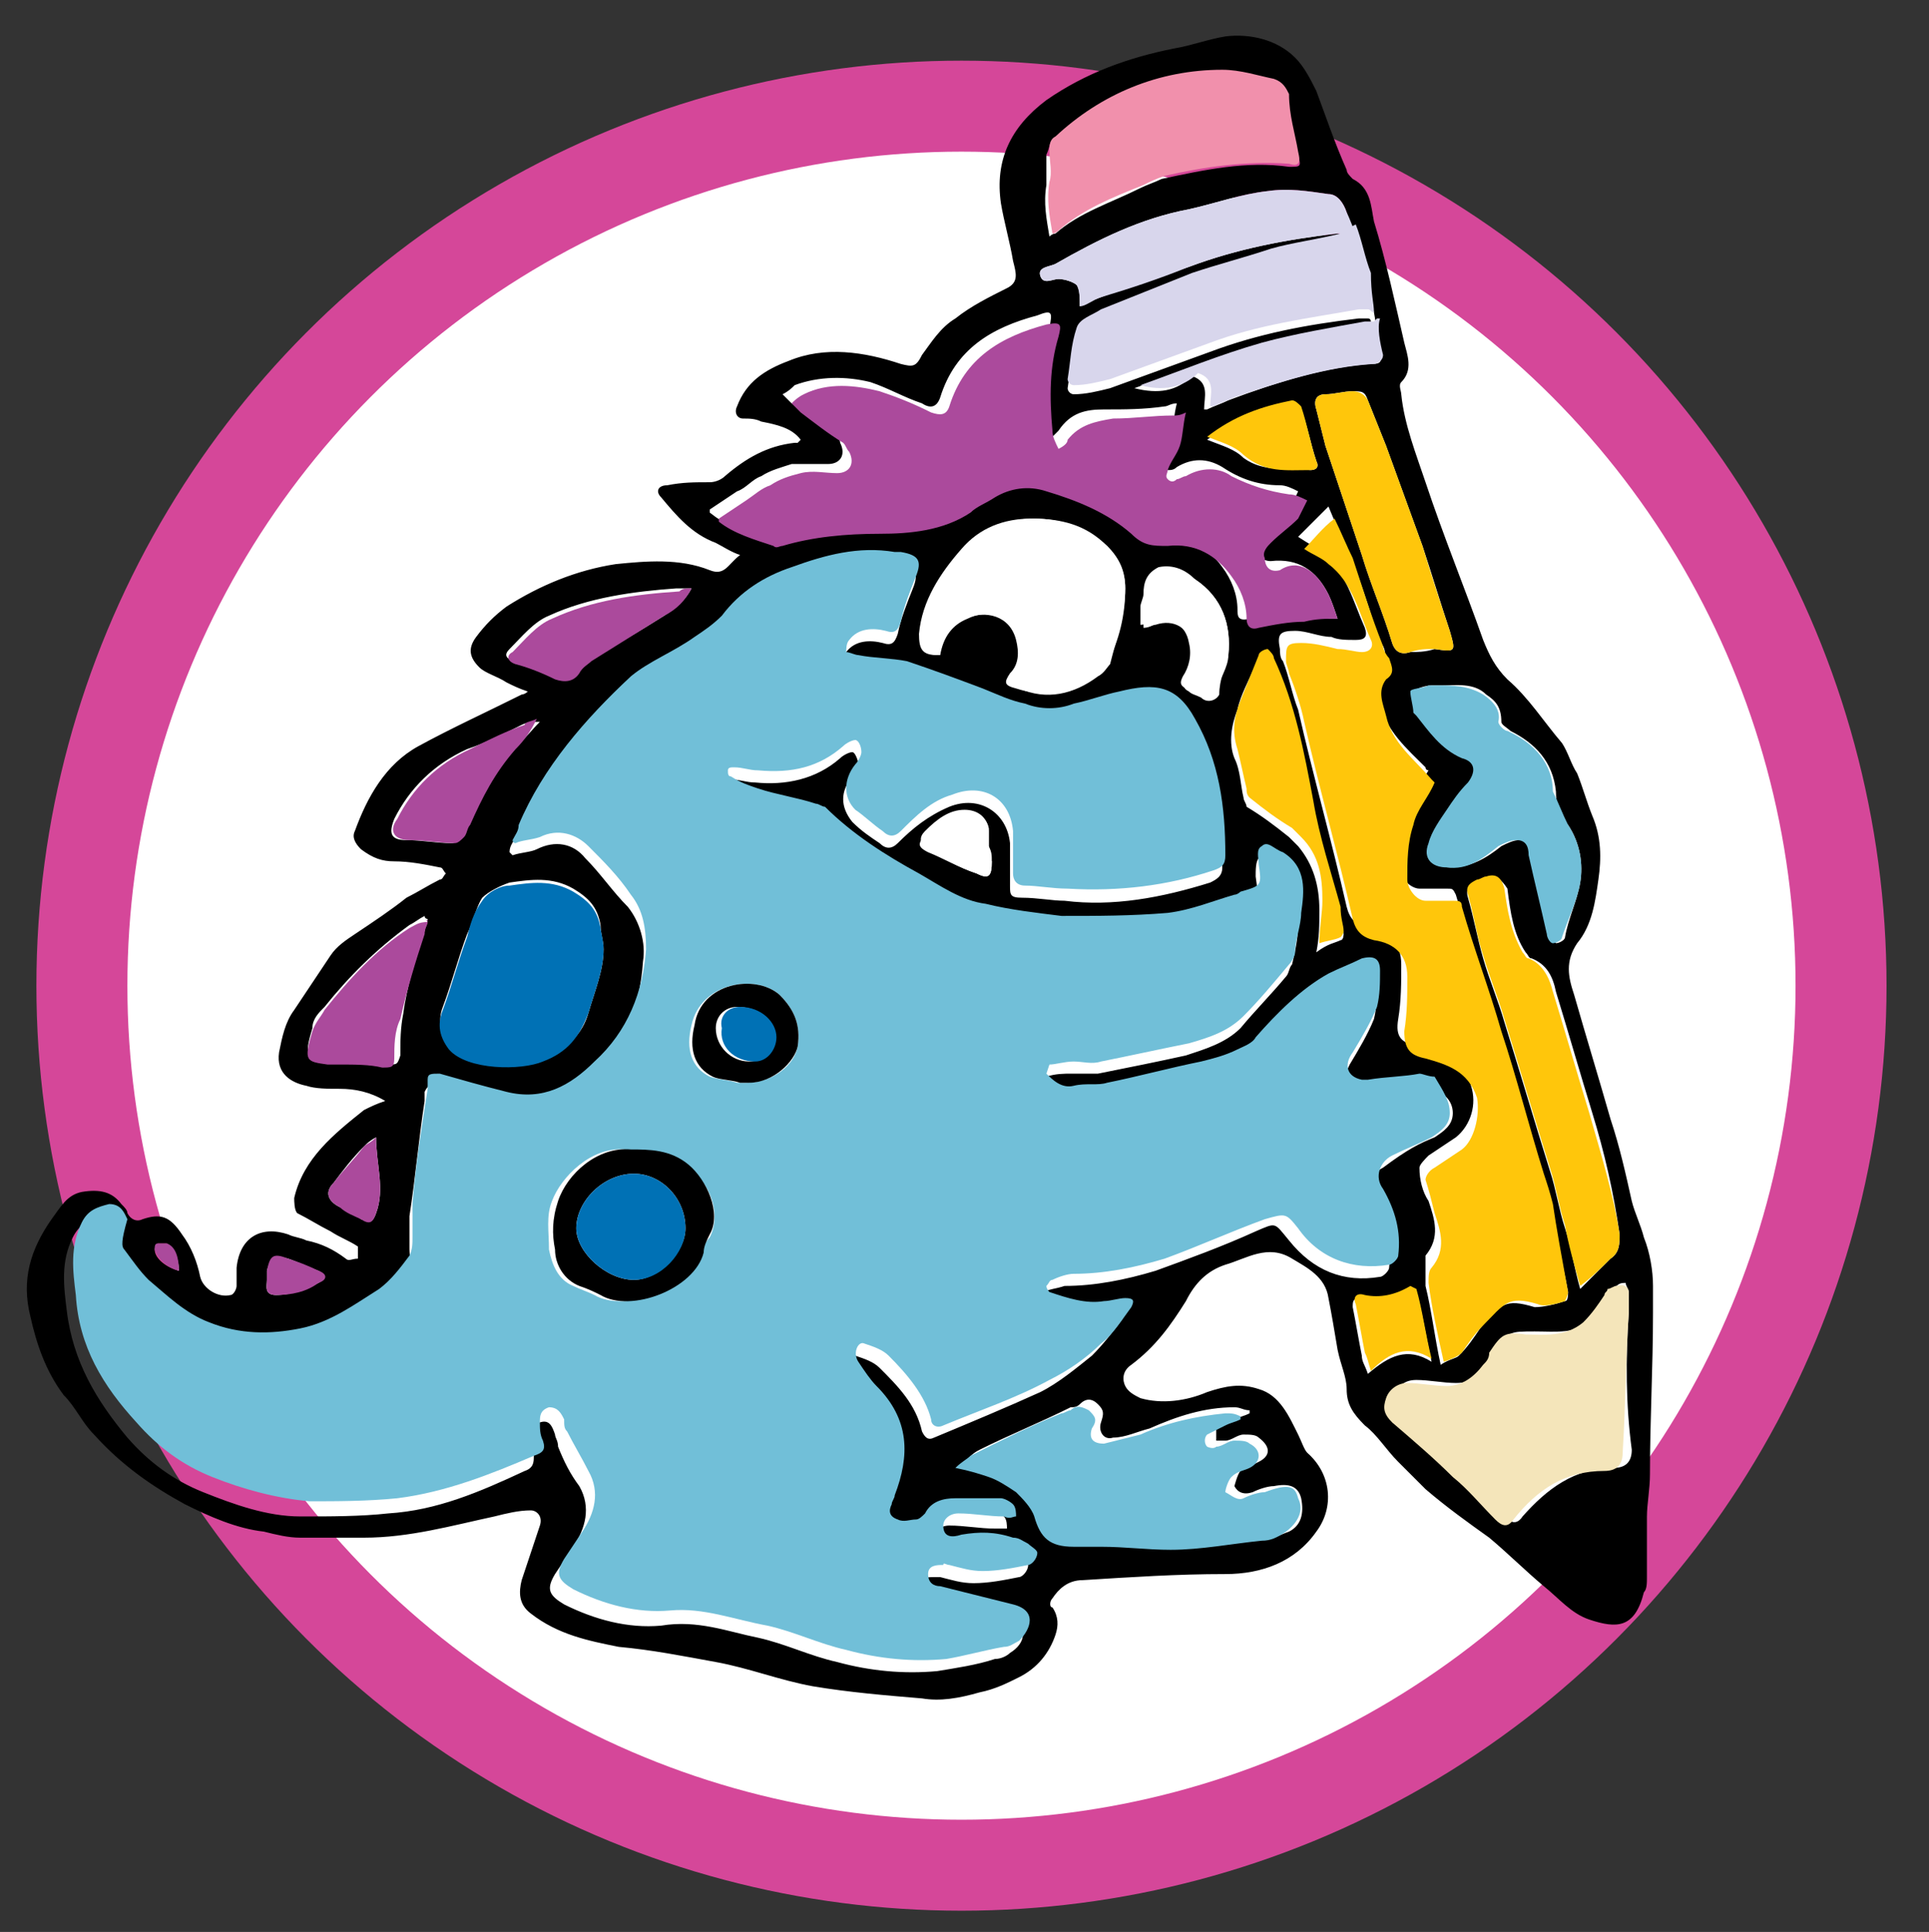 <?xml version="1.0" encoding="utf-8"?>
<!-- Generator: Adobe Illustrator 19.1.0, SVG Export Plug-In . SVG Version: 6.00 Build 0)  -->
<svg version="1.1" id="Layer_1" xmlns="http://www.w3.org/2000/svg" xmlns:xlink="http://www.w3.org/1999/xlink" x="0px" y="0px"
	 viewBox="0 0 63.6 63.7" style="enable-background:new 0 0 63.6 63.7;" xml:space="preserve">
<rect x="0" y="0" width="63.6" height="63.7" fill="#333333" stroke="none"/>
<style type="text/css">
	.st0{fill:#FFFFFF;stroke:#D54799;stroke-width:3;stroke-miterlimit:10;}
	.st1{fill:none;}
	.st2{fill:#F4E5BA;}
	.st3{fill:#FFC60B;}
	.st4{fill:#71BFD8;}
	.st5{fill:#D8D6EC;}
	.st6{fill:#AB4A9C;}
	.st7{fill:#F190AC;}
	.st8{fill:#FFFFFF;}
	.st9{fill:#0071B5;}
</style>
<g>
	<circle class="st0" cx="31.7" cy="32.5" r="29"/>
	<g id="XMLID_1_">
		<path class="st1" d="M63.6-1.2c0,20.6,0,41.2,0,61.9c-21.5,0-43.1,0-64.6,0c0-20.6,0-41.2,0-61.9C20.5-1.2,42.1-1.2,63.6-1.2z
			 M54.5,43.3c0-0.3,0.1-0.6,0-0.9c0-0.5-0.1-1-0.2-1.5c-0.1-0.4-0.3-0.8-0.4-1.2c-0.2-0.9-0.4-1.8-0.7-2.7
			c-0.4-1.4-0.8-2.7-1.2-4.1c-0.2-0.6-0.3-1.1,0.1-1.7c0.4-0.6,0.6-1.4,0.7-2.1c0.1-0.7,0-1.4-0.2-2.1c-0.2-0.5-0.3-0.9-0.5-1.4
			c-0.1-0.4-0.3-0.7-0.5-1c-0.6-0.7-1.1-1.5-1.8-2.1c-0.4-0.4-0.7-0.8-0.8-1.3c-0.6-1.8-1.3-3.5-1.9-5.2c-0.3-0.9-0.7-1.9-0.8-2.9
			c0-0.1-0.1-0.3,0-0.4c0.4-0.4,0.2-0.9,0.1-1.3c-0.3-1.3-0.6-2.7-1-4c-0.1-0.5-0.2-1.1-0.7-1.4c-0.1,0-0.1-0.2-0.2-0.3
			c-0.3-0.9-0.6-1.7-1-2.6c-0.2-0.4-0.4-0.8-0.7-1.1c-0.6-0.6-1.4-0.8-2.3-0.7c-0.6,0-1.1,0.2-1.7,0.4c-1.5,0.3-2.9,0.8-4.2,1.7
			c-1.2,0.9-1.7,2-1.5,3.4c0.1,0.6,0.3,1.3,0.4,1.9c0.1,0.3,0.1,0.6-0.2,0.9c-0.6,0.3-1.2,0.6-1.7,1c-0.4,0.3-0.8,0.8-1.1,1.2
			c-0.2,0.3-0.3,0.4-0.7,0.3c-1.2-0.3-2.4-0.6-3.7-0.1c-0.7,0.3-1.3,0.7-1.7,1.5c-0.1,0.2,0,0.3,0.2,0.4c0.2,0,0.4,0.1,0.6,0.1
			c0.5,0.1,0.9,0.3,1.3,0.6c0,0.1-0.1,0.1-0.1,0.1c0,0-0.1,0-0.1,0c-0.9,0-1.7,0.4-2.3,1.1c-0.1,0.1-0.3,0.2-0.5,0.2
			c-0.5,0.1-0.9,0.1-1.4,0.1c-0.3,0-0.4,0.2-0.2,0.4c0.5,0.6,1,1.2,1.8,1.5c0.3,0.1,0.5,0.2,0.8,0.4c-0.4,0.2-0.5,0.7-1,0.5
			c-1-0.4-2-0.3-3.1-0.2c-1.3,0.2-2.5,0.6-3.6,1.4c-0.4,0.3-0.7,0.6-1,1c-0.3,0.3-0.2,0.7,0.1,1c0.3,0.2,0.6,0.4,0.9,0.5
			c0.2,0.1,0.4,0.2,0.7,0.3C17.5,23,17.5,23,17.4,23c-1.1,0.6-2.3,1.1-3.4,1.7c-1.1,0.6-1.7,1.6-2.1,2.8c-0.1,0.2,0,0.4,0.2,0.6
			c0.3,0.3,0.7,0.3,1.1,0.4c0.5,0,1,0.1,1.5,0.2c0.1,0,0.1,0.1,0.2,0.2c-0.1,0.1-0.1,0.1-0.2,0.2c-0.4,0.2-0.8,0.4-1.1,0.6
			c-0.6,0.4-1.2,0.8-1.7,1.2c-0.3,0.2-0.6,0.4-0.8,0.7c-0.4,0.6-0.8,1.2-1.2,1.8c-0.3,0.4-0.4,0.9-0.5,1.4c-0.1,0.7,0.4,1,0.9,1.1
			c0.4,0.1,0.7,0.1,1.1,0.1c0.5,0,1,0,1.5,0.4c-0.3,0.1-0.5,0.2-0.7,0.3c-1,0.8-2,1.5-2.3,2.9c0,0.2,0,0.4,0.1,0.5
			c0.3,0.3,0.7,0.4,1.1,0.6c0.3,0.2,0.6,0.3,0.9,0.5c0.1,0,0,0.2,0,0.4c-0.1,0-0.3,0-0.4,0c-0.4-0.3-0.8-0.5-1.3-0.6
			c-0.2,0-0.4-0.1-0.6-0.2c-0.9-0.3-1.7,0.1-1.7,1.1c0,0.2,0,0.4,0,0.6c0,0.1-0.1,0.3-0.2,0.3c-0.4,0.1-0.9-0.2-1-0.6
			c-0.1-0.5-0.3-1-0.6-1.4c-0.4-0.5-0.7-0.7-1.3-0.5c-0.3,0.1-0.4,0-0.5-0.2c-0.1-0.1-0.1-0.2-0.2-0.3c-0.4-0.4-0.8-0.6-1.3-0.4
			c-0.5,0.1-0.7,0.5-1,0.9c-0.6,1-1,2.1-0.7,3.2c0.2,0.9,0.5,1.9,1.1,2.6c0.3,0.4,0.6,0.9,1,1.3c0.8,1,1.8,1.7,3,2.3
			c0.8,0.4,1.7,0.7,2.6,0.9c0.4,0.1,0.8,0.1,1.2,0.2c0.7,0,1.4,0,2.1,0c1.5,0,2.9-0.4,4.3-0.7c0.4-0.1,0.8-0.1,1.2-0.2
			c0.2,0,0.4,0.2,0.3,0.5c-0.2,0.6-0.4,1.2-0.6,1.8c-0.2,0.4-0.1,0.8,0.3,1.1c0.8,0.7,1.8,0.9,2.9,1.1c1.1,0.2,2.1,0.3,3.2,0.5
			c1.1,0.2,2.1,0.6,3.2,0.8c1.2,0.2,2.4,0.3,3.6,0.4c0.6,0,1.2,0,1.7-0.1c0.4-0.1,0.9-0.3,1.3-0.5c0.6-0.3,0.9-0.8,1.2-1.4
			c0.1-0.3,0.1-0.6-0.1-0.9c-0.1-0.1,0-0.3,0-0.3c0.3-0.3,0.6-0.6,1-0.6c1.6-0.1,3.1-0.1,4.7-0.2c1.2,0,2.3-0.4,3-1.4
			c0.6-0.8,0.5-1.9-0.3-2.6c-0.2-0.2-0.2-0.4-0.3-0.6c-0.3-0.6-0.6-1.2-1.3-1.5c-0.6-0.2-1.1-0.1-1.7,0.1c-0.7,0.2-1.4,0.4-2.2,0.2
			c-0.2-0.1-0.4-0.2-0.5-0.4c-0.1-0.2-0.1-0.5,0.2-0.7c0.8-0.6,1.3-1.3,1.8-2.1c0.3-0.6,0.7-1,1.3-1.2c0.7-0.2,1.4-0.7,2.2-0.2
			c0.5,0.3,1.1,0.6,1.2,1.3c0.1,0.6,0.2,1.2,0.3,1.7c0.1,0.4,0.2,0.8,0.3,1.3c0,0.5,0.3,0.9,0.6,1.2c0.4,0.4,0.8,0.8,1.1,1.2
			c0.3,0.3,0.6,0.7,0.9,0.9c0.7,0.5,1.4,1,2.1,1.6c0.6,0.5,1.2,1.1,1.8,1.6c0.5,0.4,0.9,0.9,1.5,1.1c1,0.3,1.6,0.2,1.8-0.9
			c0-0.2,0.1-0.4,0.1-0.5c0-0.7,0-1.4,0-2c0-0.5,0.1-1,0.1-1.4C54.4,46.8,54.4,45,54.5,43.3z"/>
		<path d="M54.5,42.4c0,0.3,0,0.6,0,0.9c0,1.8-0.1,3.5-0.1,5.3c0,0.5-0.1,1-0.1,1.4c0,0.7,0,1.4,0,2c0,0.2,0,0.4-0.1,0.5
			c-0.3,1.2-0.9,1.2-1.8,0.9c-0.6-0.2-1-0.7-1.5-1.1c-0.6-0.5-1.2-1.1-1.8-1.6c-0.7-0.5-1.4-1-2.1-1.6c-0.3-0.3-0.6-0.6-0.9-0.9
			c-0.4-0.4-0.7-0.9-1.1-1.2c-0.4-0.4-0.6-0.7-0.6-1.2c0-0.4-0.2-0.8-0.3-1.3c-0.1-0.6-0.2-1.2-0.3-1.7c-0.1-0.7-0.7-1-1.2-1.3
			c-0.8-0.5-1.5,0-2.2,0.2c-0.6,0.2-1,0.6-1.3,1.2c-0.5,0.8-1,1.5-1.8,2.1c-0.3,0.2-0.3,0.5-0.2,0.7c0.1,0.2,0.3,0.3,0.5,0.4
			c0.7,0.2,1.5,0.1,2.2-0.2c0.6-0.2,1.1-0.3,1.7-0.1c0.7,0.2,1,0.9,1.3,1.5c0.1,0.2,0.2,0.5,0.3,0.6c0.8,0.7,0.9,1.8,0.3,2.6
			c-0.7,1-1.8,1.4-3,1.4c-1.6,0-3.1,0.1-4.7,0.2c-0.5,0-0.8,0.3-1,0.6c-0.1,0.1-0.1,0.3,0,0.3c0.2,0.3,0.2,0.6,0.1,0.9
			c-0.2,0.6-0.6,1.1-1.2,1.4c-0.4,0.2-0.8,0.4-1.3,0.5C31.6,56,31,56.1,30.4,56c-1.2-0.1-2.4-0.2-3.6-0.4c-1.1-0.2-2.1-0.6-3.2-0.8
			c-1.1-0.2-2.1-0.4-3.2-0.5c-1-0.2-2-0.4-2.9-1.1c-0.4-0.3-0.4-0.7-0.3-1.1c0.2-0.6,0.4-1.2,0.6-1.8c0.1-0.3-0.1-0.5-0.3-0.5
			c-0.4,0-0.8,0.1-1.2,0.2c-1.4,0.3-2.8,0.7-4.3,0.7c-0.7,0-1.4,0-2.1,0c-0.4,0-0.8-0.1-1.2-0.2c-0.9-0.1-1.8-0.5-2.6-0.9
			c-1.1-0.6-2.1-1.3-3-2.3c-0.4-0.4-0.6-0.9-1-1.3c-0.6-0.8-0.9-1.7-1.1-2.6c-0.3-1.2,0-2.2,0.7-3.2c0.3-0.4,0.5-0.8,1-0.9
			c0.6-0.1,1,0,1.3,0.4c0.1,0.1,0.2,0.2,0.2,0.3c0.1,0.2,0.3,0.3,0.5,0.2c0.6-0.2,0.9-0.1,1.3,0.5c0.3,0.4,0.5,0.9,0.6,1.4
			c0.1,0.4,0.6,0.7,1,0.6c0.1,0,0.2-0.2,0.2-0.3c0-0.2,0-0.4,0-0.6c0.1-1,0.8-1.4,1.7-1.1c0.2,0.1,0.4,0.1,0.6,0.2
			c0.5,0.1,0.9,0.3,1.3,0.6c0.1,0.1,0.2,0,0.4,0c0-0.1,0-0.3,0-0.4c-0.3-0.2-0.6-0.3-0.9-0.5c-0.4-0.2-0.7-0.4-1.1-0.6
			c-0.1-0.1-0.1-0.4-0.1-0.5c0.3-1.3,1.3-2.1,2.3-2.9c0.2-0.1,0.4-0.2,0.7-0.3c-0.5-0.3-1-0.4-1.5-0.4c-0.4,0-0.8,0-1.1-0.1
			c-0.5-0.1-1-0.4-0.9-1.1c0.1-0.5,0.2-1,0.5-1.4c0.4-0.6,0.8-1.2,1.2-1.8c0.2-0.3,0.5-0.5,0.8-0.7c0.6-0.4,1.2-0.8,1.7-1.2
			c0.4-0.2,0.7-0.4,1.1-0.6c0.1,0,0.1-0.1,0.2-0.2c-0.1-0.1-0.1-0.2-0.2-0.2c-0.5-0.1-1-0.2-1.5-0.2c-0.4,0-0.7-0.1-1.1-0.4
			c-0.2-0.2-0.3-0.4-0.2-0.6c0.4-1.1,1-2.2,2.1-2.8c1.1-0.6,2.2-1.1,3.4-1.7c0,0,0.1,0,0.2-0.1c-0.3-0.1-0.5-0.2-0.7-0.3
			c-0.3-0.2-0.7-0.3-0.9-0.5c-0.3-0.3-0.4-0.6-0.1-1c0.3-0.4,0.6-0.7,1-1c1.1-0.7,2.3-1.2,3.6-1.4c1-0.1,2.1-0.2,3.1,0.2
			c0.5,0.2,0.6-0.2,1-0.5c-0.3-0.1-0.6-0.3-0.8-0.4c-0.8-0.3-1.3-0.9-1.8-1.5c-0.2-0.2-0.1-0.4,0.2-0.4c0.5-0.1,0.9-0.1,1.4-0.1
			c0.2,0,0.4-0.1,0.5-0.2c0.7-0.6,1.4-1,2.3-1.1c0,0,0.1,0,0.1,0c0,0,0,0,0.1-0.1c-0.3-0.4-0.8-0.5-1.3-0.6
			c-0.2-0.1-0.4-0.1-0.6-0.1c-0.2,0-0.3-0.2-0.2-0.4c0.3-0.8,0.9-1.2,1.7-1.5c1.2-0.5,2.5-0.3,3.7,0.1c0.4,0.1,0.5,0.1,0.7-0.3
			c0.3-0.4,0.6-0.9,1.1-1.2c0.5-0.4,1.1-0.7,1.7-1c0.4-0.2,0.3-0.5,0.2-0.9c-0.1-0.6-0.3-1.3-0.4-1.9c-0.2-1.4,0.3-2.5,1.5-3.4
			c1.3-0.9,2.7-1.4,4.2-1.7c0.6-0.1,1.1-0.3,1.7-0.4c0.8-0.1,1.7,0.1,2.3,0.7C43,2.2,43.2,2.6,43.4,3c0.3,0.8,0.6,1.7,1,2.6
			c0,0.1,0.1,0.2,0.2,0.3c0.6,0.3,0.6,0.9,0.7,1.4c0.4,1.3,0.7,2.7,1,4c0.1,0.4,0.3,0.9-0.1,1.3c-0.1,0.1,0,0.3,0,0.4
			c0.1,1,0.5,2,0.8,2.9c0.6,1.8,1.3,3.5,1.9,5.2c0.2,0.5,0.4,0.9,0.8,1.3c0.7,0.6,1.2,1.4,1.8,2.1c0.2,0.3,0.3,0.7,0.5,1
			c0.2,0.5,0.3,0.9,0.5,1.4c0.3,0.7,0.3,1.4,0.2,2.1c-0.1,0.7-0.2,1.5-0.7,2.1c-0.4,0.6-0.3,1.1-0.1,1.7c0.4,1.4,0.8,2.7,1.2,4.1
			c0.3,0.9,0.5,1.8,0.7,2.7c0.1,0.4,0.3,0.8,0.4,1.2C54.4,41.3,54.5,41.9,54.5,42.4z M53.7,43.3c0-0.2,0-0.5,0-0.7
			c0-0.1-0.1-0.2-0.1-0.3c-0.1,0-0.2,0-0.3,0.1c-0.1,0-0.1,0.1-0.1,0.2c-0.2,0.3-0.5,0.6-0.7,0.9c-0.5,0.5-1.2,0.4-1.9,0.4
			c-0.8,0-0.9,0-1.2,0.6c-0.1,0.1-0.1,0.2-0.2,0.4c-0.3,0.5-0.7,0.7-1.2,0.7c-0.4,0-0.9-0.1-1.3-0.1c-0.4,0-0.6,0.2-0.7,0.5
			c-0.1,0.3-0.1,0.6,0.2,0.8c0.7,0.6,1.3,1.2,2,1.8c0.5,0.5,0.9,1,1.4,1.4c0.2,0.2,0.4,0.3,0.6,0c0.8-0.9,1.7-1.6,3-1.6
			c0.4,0,0.6-0.2,0.6-0.6C53.6,46.3,53.6,44.8,53.7,43.3C53.7,43.3,53.7,43.3,53.7,43.3z M53.1,41.5c0.3-0.2,0.3-0.5,0.3-0.8
			c-0.2-1.4-0.5-2.7-0.9-4c-0.4-1.3-0.8-2.7-1.2-4c-0.1-0.5-0.3-0.9-0.8-1.1c-0.1,0-0.1-0.1-0.2-0.2c-0.4-0.6-0.5-1.3-0.6-2.1
			C49.5,29,49.4,28.9,49,29c-0.1,0-0.2,0.1-0.3,0.1c-0.2,0.1-0.4,0.2-0.3,0.5c0.2,0.7,0.3,1.3,0.5,2c0.2,0.7,0.5,1.4,0.7,2.1
			c0.5,1.6,1,3.3,1.5,4.9c0.2,0.6,0.3,1.3,0.5,1.9c0.2,0.6,0.3,1.3,0.5,2C52.5,42.1,52.8,41.8,53.1,41.5z M52.1,29.1
			c0.1-0.6,0-1.3-0.4-1.9c-0.3-0.3-0.4-0.7-0.4-1.1c-0.1-1-0.7-1.6-1.5-2c-0.1-0.1-0.3-0.2-0.3-0.3c0-0.5-0.2-0.7-0.5-0.9
			c-0.4-0.4-1-0.3-1.5-0.3c-0.1,0-0.2,0-0.3,0c-0.2,0-0.5,0.1-0.6,0.2c-0.1,0.2,0,0.5,0.1,0.7c0,0.1,0.1,0.1,0.1,0.1
			c0.4,0.6,0.8,1.1,1.5,1.4c0.4,0.2,0.4,0.5,0.2,0.8c-0.2,0.3-0.5,0.6-0.7,0.9c-0.2,0.4-0.5,0.7-0.6,1.1c-0.2,0.5,0.1,0.8,0.6,0.8
			c0.7,0,1.2-0.3,1.7-0.7c0.2-0.1,0.4-0.2,0.6-0.2c0.3,0,0.3,0.3,0.4,0.5c0.2,0.9,0.4,1.7,0.6,2.6c0,0.1,0.2,0.3,0.2,0.3
			c0.1,0,0.3-0.1,0.3-0.2C51.7,30.3,52,29.7,52.1,29.1z M51.6,42.9c0.1,0,0.1-0.2,0.1-0.3c-0.2-1.1-0.5-2.2-0.7-3.3
			c-0.1-0.3-0.2-0.6-0.3-1c-0.5-1.6-0.9-3.1-1.4-4.7c-0.4-1.4-0.9-2.7-1.3-4.1c-0.1-0.2-0.1-0.2-0.3-0.2c-0.3,0-0.6,0-0.9,0
			c-0.3,0-0.7-0.4-0.6-0.7c0-0.6,0.1-1.2,0.2-1.8c0.1-0.5,0.4-0.9,0.7-1.4c0,0-0.1,0-0.1-0.1c-0.6-0.6-1.3-1.2-1.5-2.1
			c-0.1-0.4-0.3-0.9,0-1.2c0.2-0.3,0.2-0.5,0.1-0.7c-0.1-0.1-0.1-0.3-0.2-0.4c-0.3-1-0.6-1.9-1-2.9c-0.2-0.4-0.4-0.8-0.6-1.3
			c-0.4,0.4-0.7,0.7-1,1c0.3,0.2,0.5,0.3,0.8,0.5c0.8,0.7,1,1.6,1.4,2.5c0.1,0.3,0,0.4-0.3,0.4c-0.3,0-0.6,0-0.8-0.1
			c-0.4,0-0.8-0.2-1.2-0.2c-0.5,0-0.6,0.1-0.5,0.6c0,0.1,0,0.3,0.1,0.4c0.2,0.5,0.3,1.1,0.5,1.6c0.5,2.2,1.1,4.3,1.6,6.5
			c0.1,0.4,0.3,0.6,0.7,0.7c0.7,0.1,1.1,0.5,1.1,1.2c0,0.6,0,1.2-0.1,1.8c-0.1,0.6,0.1,0.8,0.7,0.9c0.8,0.2,1.5,0.4,1.7,1.3
			c0.2,0.6,0,1.3-0.5,1.7c-0.3,0.2-0.6,0.4-0.9,0.6c-0.1,0.1-0.3,0.3-0.3,0.4c0,0.4,0.1,0.8,0.3,1.1c0.2,0.6,0.4,1.2-0.1,1.8
			C47,42,47,42.2,47,42.4c0.2,0.8,0.3,1.7,0.5,2.6c0.3-0.2,0.5-0.2,0.6-0.3c0.3-0.3,0.5-0.6,0.7-0.9c0.7-0.8,0.8-1,1.8-0.7
			C50.9,43.1,51.3,43,51.6,42.9z M47.3,37.5c0.3-0.2,0.6-0.4,0.6-0.8c0-0.4-0.3-0.7-0.7-0.8c-0.1-0.1-0.3-0.1-0.5-0.1
			c-0.6,0-1.2,0.1-1.7,0.2c-0.1,0-0.2,0-0.2,0c-0.5-0.2-0.5-0.5-0.3-0.9c0.3-0.5,0.6-1,0.8-1.5c0.1-0.4,0.1-0.8,0.1-1.2
			c0-0.4-0.2-0.5-0.6-0.4c-0.4,0.1-0.8,0.3-1.1,0.5c-1,0.5-1.7,1.3-2.4,2.1c-0.2,0.2-0.4,0.3-0.6,0.4c-0.4,0.2-0.8,0.3-1.2,0.4
			c-1,0.3-2.1,0.5-3.1,0.7c-0.4,0.1-0.8,0-1.1,0.1c-0.4,0.1-0.7-0.2-0.9-0.4c0,0,0-0.3,0.1-0.3c0.3-0.1,0.6-0.1,0.8-0.1
			c0.3,0,0.6,0,0.9,0c1-0.2,2-0.4,2.9-0.6c0.6-0.2,1.3-0.4,1.8-0.9c0.5-0.6,1-1.1,1.5-1.7c0.1-0.1,0.1-0.3,0.2-0.4
			c0.1-0.4,0.2-0.9,0.2-1.3c0.1-0.8,0.1-1.5-0.6-2c-0.2-0.1-0.4-0.4-0.7-0.2c-0.1,0.1-0.1,0.4-0.1,0.6c0.1,0.7,0.1,0.7-0.6,0.9
			c-0.1,0-0.2,0.1-0.2,0.1c-0.7,0.2-1.5,0.5-2.2,0.6c-1.1,0.1-2.3,0.1-3.5,0.1c-0.8,0-1.7-0.2-2.5-0.4c-0.8-0.2-1.5-0.6-2.2-1
			c-1.1-0.6-2.2-1.3-3.1-2.2c-0.1-0.1-0.2-0.1-0.3-0.1c-0.6-0.2-1.3-0.3-1.9-0.5c-0.3-0.1-0.6-0.3-0.9-0.4c-0.1,0-0.1-0.2-0.1-0.2
			c0,0,0.1-0.1,0.2-0.1c0.3,0,0.5,0.1,0.8,0.1c1,0.1,2-0.1,2.8-0.8c0.1-0.1,0.3-0.2,0.4-0.2c0.1,0,0.2,0.3,0.2,0.4
			c0,0.1-0.1,0.3-0.2,0.4c-0.4,0.5-0.4,1,0,1.5c0.3,0.3,0.6,0.5,0.9,0.7c0.2,0.2,0.4,0.2,0.6,0c0.5-0.5,1-0.9,1.7-1.2
			c1-0.4,1.9,0.2,2,1.2c0,0.5,0,1,0,1.4c0,0.3,0,0.4,0.4,0.4c0.5,0,1,0.1,1.4,0.1c1.6,0.2,3.2-0.1,4.8-0.6c0.2-0.1,0.4-0.2,0.4-0.5
			c0-1.6-0.2-3.1-1-4.5c-0.6-1.1-1.3-1.1-2.5-0.9c-0.5,0.1-1,0.3-1.5,0.4c-0.5,0.1-1.1,0.2-1.6,0c-0.5-0.2-0.9-0.3-1.4-0.5
			c-0.8-0.3-1.7-0.6-2.5-0.9c-0.5-0.1-1.1-0.2-1.6-0.2c-0.1,0-0.3-0.1-0.4-0.1c0-0.1,0-0.3,0.1-0.4c0.3-0.4,0.8-0.4,1.2-0.3
			c0.3,0.1,0.4,0,0.5-0.3c0.1-0.5,0.3-1,0.5-1.5c0.2-0.5,0.1-0.7-0.5-0.8c-0.1,0-0.2,0-0.2,0c-1.2-0.1-2.3,0.2-3.4,0.5
			c-0.9,0.3-1.7,0.8-2.3,1.6c-0.2,0.3-0.6,0.5-0.9,0.7c-0.7,0.4-1.5,0.7-2.1,1.3c-1.5,1.4-2.9,2.9-3.7,4.9c-0.1,0.2-0.2,0.3-0.2,0.5
			c0,0,0,0,0.1,0.1c0.3-0.1,0.6-0.1,0.8-0.2c0.6-0.3,1.2-0.2,1.6,0.3c0.5,0.5,0.9,1.1,1.4,1.6c0.4,0.5,0.6,1.2,0.5,1.8
			c-0.1,1.5-0.6,2.8-1.7,3.7c-0.8,0.7-1.7,1.2-2.9,1c-0.7-0.2-1.5-0.4-2.2-0.6c-0.2-0.1-0.3,0-0.4,0.2c0,0.1,0,0.2,0,0.3
			c-0.2,1.3-0.3,2.5-0.5,3.8c0,0.4,0,0.8,0,1.1c0,0.2,0.1,0.5-0.1,0.6c-0.3,0.4-0.6,0.8-1,1.1c-0.8,0.6-1.6,1.1-2.6,1.3
			c-1,0.3-2,0.2-3-0.2c-0.8-0.3-1.4-0.8-2-1.4c-0.3-0.3-0.6-0.7-0.8-1C4,41.1,4,40.9,3.9,40.7c-0.1-0.3-0.3-0.6-0.6-0.5
			c-0.4,0-0.7,0.2-0.9,0.6c-0.4,0.8-0.3,1.6-0.2,2.4c0.2,1.7,1,3,2,4.2c0.7,0.8,1.5,1.4,2.5,1.8c1,0.4,2.1,0.8,3.2,0.8
			c1,0,2,0,2.9-0.1c1.6-0.1,3-0.7,4.5-1.4c0.3-0.1,0.3-0.3,0.3-0.5c-0.1-0.2-0.1-0.4-0.1-0.6c0-0.2,0-0.5,0.3-0.5
			c0.3-0.1,0.4,0.1,0.5,0.4c0,0.1,0.1,0.2,0.1,0.4c0.2,0.5,0.4,0.9,0.7,1.3c0.4,0.7,0.2,1.4-0.2,2c-0.2,0.3-0.4,0.6-0.6,0.9
			c-0.3,0.5-0.2,0.7,0.3,1c1,0.5,2.1,0.8,3.2,0.7C23,53.4,24,53.8,25,54c0.9,0.2,1.7,0.6,2.6,0.8c1.1,0.3,2.2,0.4,3.3,0.3
			c0.6-0.1,1.3-0.2,1.9-0.4c0.2,0,0.4-0.1,0.5-0.2c0.5-0.3,0.7-0.9-0.2-1.2c-0.8-0.2-1.6-0.4-2.4-0.6c-0.2-0.1-0.4-0.2-0.4-0.4
			c0-0.3,0.3-0.3,0.5-0.3c0.1,0,0.2,0,0.2,0c0.4,0.1,0.7,0.2,1.1,0.2c0.5,0,1-0.1,1.5-0.2c0.1,0,0.3-0.2,0.3-0.4
			c0-0.1-0.1-0.3-0.3-0.3c-0.1-0.1-0.3-0.1-0.5-0.2c-0.6-0.2-1.1-0.2-1.7-0.1c-0.3,0-0.5,0-0.6-0.3c0-0.2,0.2-0.4,0.5-0.4
			c0.5,0,1,0.1,1.5,0.1c0.1,0,0.2,0,0.4,0c0-0.1,0-0.3-0.1-0.4c-0.1-0.1-0.3-0.2-0.4-0.2c-0.5,0-1,0-1.5,0c-0.4,0-0.8,0.1-1,0.5
			c0,0.1-0.2,0.2-0.3,0.2c-0.2,0.1-0.4,0.1-0.6,0c-0.2-0.1-0.3-0.3-0.2-0.5c0-0.1,0.1-0.2,0.1-0.3c0.5-1.3,0.5-2.6-0.6-3.6
			c-0.2-0.2-0.5-0.5-0.6-0.8c-0.2-0.3,0-0.6,0.2-0.6c0.3,0.1,0.6,0.2,0.8,0.4c0.6,0.6,1.2,1.2,1.4,2.1c0.1,0.2,0.2,0.3,0.4,0.2
			c1.2-0.5,2.4-1,3.5-1.5c0.6-0.3,1.2-0.8,1.7-1.2c0.4-0.4,0.7-0.8,1-1.2c0.1-0.2,0.1-0.3-0.2-0.3c-0.2,0-0.5,0-0.7,0.1
			c-0.6,0.1-1.2-0.1-1.8-0.3c-0.1,0-0.1-0.1-0.1-0.2c0-0.1,0.1-0.2,0.2-0.2c0.2-0.1,0.4-0.1,0.7-0.2c1,0,2-0.2,3-0.5
			c1.1-0.4,2.2-0.8,3.3-1.3c0.7-0.3,0.6-0.3,1.1,0.3c0.8,1,1.8,1.4,3,1.2c0.1,0,0.3-0.2,0.3-0.3c0.1-0.8-0.1-1.6-0.5-2.2
			c-0.3-0.4-0.1-0.9,0.3-1.1C46.4,37.9,46.8,37.7,47.3,37.5z M47.3,21.4c0.7,0.1,0.7,0.1,0.5-0.6c-0.3-0.9-0.6-1.9-0.9-2.8
			c-0.4-1.1-0.8-2.2-1.2-3.3c-0.2-0.5-0.4-1-0.6-1.5c-0.1-0.3-0.2-0.3-0.5-0.3c-0.3,0-0.6,0.1-0.9,0.1c-0.3,0-0.4,0.2-0.3,0.5
			c0.1,0.4,0.2,0.8,0.3,1.2c0.4,1.2,0.8,2.4,1.2,3.6c0.3,1,0.7,1.9,1,2.9c0.1,0.3,0.3,0.4,0.6,0.3C46.7,21.5,47,21.5,47.3,21.4z
			 M47.2,44.9c-0.2-0.9-0.3-1.6-0.5-2.3c0,0-0.2-0.1-0.3-0.1c-0.5,0.3-0.9,0.3-1.5,0.3c-0.3,0-0.3,0.1-0.3,0.3
			c0.1,0.5,0.2,1.1,0.3,1.6c0,0.2,0.1,0.3,0.2,0.6C45.8,44.7,46.4,44.4,47.2,44.9z M45.2,12c0.2,0,0.4,0,0.3-0.3
			c-0.1-0.5-0.1-0.9-0.2-1.4c-0.1-0.3-0.1-0.7-0.2-1c-0.1-0.6-0.3-1.1-0.5-1.6c-0.1-0.2-0.1-0.4-0.2-0.7c-0.1-0.3-0.3-0.6-0.6-0.6
			c-0.7-0.1-1.3-0.2-2-0.1c-0.9,0.1-1.7,0.4-2.6,0.6c-1.6,0.3-3,1-4.4,1.8c-0.2,0.1-0.6,0.1-0.5,0.4c0.1,0.3,0.4,0.1,0.6,0.1
			c0.2,0,0.5,0.1,0.6,0.2c0.1,0.1,0.1,0.4,0.1,0.7c0.2-0.1,0.4-0.2,0.7-0.3c1-0.4,1.9-0.7,2.9-1c1.6-0.6,3.2-0.9,4.9-1.1
			c0.1,0,0.2,0.1,0.4,0.1c-0.1,0.1-0.2,0.1-0.3,0.2c-0.8,0.2-1.5,0.3-2.3,0.5c-0.9,0.2-1.8,0.5-2.6,0.8c-1,0.4-2,0.8-3,1.2
			c-0.3,0.1-0.7,0.3-0.8,0.6c-0.2,0.5-0.2,1.1-0.3,1.7c0,0.1,0.1,0.2,0.2,0.2c0.4,0,0.8-0.1,1.2-0.2c1.1-0.4,2.2-0.8,3.3-1.2
			c1.6-0.6,3.2-0.9,4.9-1.1c0.1,0,0.2,0,0.3,0c0.1,0,0.1,0.1,0.1,0.1c0,0,0,0,0,0c0,0-0.1,0.1-0.1,0.1c-0.1,0-0.2,0-0.3,0
			c-1.1,0.2-2.3,0.4-3.4,0.7c-1.3,0.4-2.6,0.9-4,1.4c0.8,0.2,1.4,0.1,1.9-0.4c0.6,0.2,0.4,0.7,0.4,1.1c0.1,0,0.1,0,0.1,0
			c0.2-0.1,0.5-0.2,0.7-0.3C42.1,12.6,43.7,12.1,45.2,12z M44.2,31c0.1,0,0.1-0.2,0.1-0.2c0-0.2-0.1-0.4-0.2-0.6
			c-0.3-1.2-0.7-2.4-0.9-3.5c-0.3-1.6-0.7-3.2-1.3-4.7c0-0.1-0.1-0.2-0.2-0.3c-0.1,0.1-0.2,0.1-0.3,0.2c-0.2,0.5-0.5,1-0.6,1.5
			c-0.2,0.5-0.3,1.1-0.1,1.6c0.2,0.4,0.2,0.9,0.3,1.3c0,0.1,0.1,0.2,0.1,0.3c0.5,0.3,0.9,0.6,1.4,1c0.1,0.1,0.2,0.2,0.3,0.3
			c0.5,0.6,0.7,1.3,0.7,2.1c0,0.5,0,0.9-0.1,1.4C43.8,31.1,44,31.1,44.2,31z M44.1,20.4c-0.1-0.3-0.2-0.6-0.3-0.8
			c-0.4-0.8-1-1.2-1.9-1.1c-0.3,0-0.4-0.2-0.5-0.4c0-0.1,0.1-0.4,0.2-0.5c0.3-0.3,0.6-0.5,0.9-0.8c0.1-0.1,0.2-0.4,0.3-0.6
			c-0.2-0.1-0.4-0.2-0.6-0.2c-0.7,0-1.3-0.2-1.9-0.6c-0.5-0.3-1-0.3-1.5,0c-0.1,0.1-0.2,0.1-0.3,0.1c-0.1,0-0.2,0-0.3,0
			c0-0.1,0-0.2,0-0.3c0.1-0.3,0.3-0.5,0.4-0.8c0.1-0.4,0.1-0.7,0.2-1.1c-0.2,0-0.3,0.1-0.4,0.1c-0.7,0.1-1.3,0.1-2,0.1
			c-0.6,0-1.1,0.1-1.5,0.7c-0.1,0.1-0.2,0.2-0.3,0.3c-0.1-0.2-0.2-0.4-0.2-0.6c-0.1-1-0.1-2.1,0.2-3.1c0.1-0.5,0.1-0.6-0.4-0.4
			c-1.5,0.4-2.7,1.1-3.2,2.7c-0.1,0.3-0.3,0.4-0.6,0.2c-0.6-0.2-1.1-0.5-1.7-0.7c-0.8-0.2-1.7-0.2-2.5,0.1c-0.1,0.1-0.2,0.2-0.4,0.3
			c0.1,0.1,0.2,0.2,0.3,0.3c0.5,0.3,1,0.7,1.4,1c0.1,0.1,0.2,0.2,0.2,0.3c0.2,0.4,0,0.7-0.4,0.7c-0.4,0-0.8,0-1.2,0
			c-0.3,0.1-0.7,0.2-1,0.4c-0.3,0.1-0.5,0.4-0.8,0.5c-0.3,0.2-0.6,0.4-0.9,0.6c0,0,0,0.1,0,0.1c0.5,0.4,1.1,0.7,1.8,0.8
			c0.1,0,0.2,0,0.3,0c1-0.3,2.1-0.5,3.2-0.4c1.1,0,2.1-0.1,3-0.7c0.3-0.2,0.6-0.3,0.8-0.5c0.5-0.3,1.2-0.4,1.7-0.2
			c1,0.3,2,0.7,2.8,1.4c0.4,0.3,0.7,0.4,1.2,0.4c0.9-0.1,1.6,0.3,2.1,1c0.3,0.4,0.5,0.9,0.5,1.4c0,0.2,0,0.4,0.4,0.3
			c0.5-0.1,1-0.1,1.5-0.2C43.4,20.4,43.7,20.4,44.1,20.4z M43.2,15.5c0.2,0,0.3-0.1,0.2-0.3c-0.2-0.6-0.3-1.2-0.5-1.7
			c0-0.1-0.2-0.2-0.3-0.2c-1,0.1-1.9,0.5-2.8,1.2c0.5,0.2,0.9,0.3,1.2,0.6C41.7,15.6,42.4,15.4,43.2,15.5z M42.5,50.5
			c0.4-0.2,0.5-0.6,0.4-1.1c-0.1-0.4-0.4-0.5-0.9-0.4c-0.2,0-0.5,0.1-0.7,0.2c-0.3,0.1-0.5,0-0.6-0.2c0,0,0.1-0.4,0.2-0.5
			c0.2-0.1,0.4-0.2,0.6-0.3c0.4-0.2,0.4-0.5,0-0.8c-0.1-0.1-0.3-0.1-0.5-0.1c-0.2,0-0.4,0.2-0.6,0.2c-0.1,0-0.3,0-0.3,0
			c0-0.1,0-0.3,0-0.4c0.2-0.2,0.4-0.2,0.6-0.3c0.2-0.1,0.3-0.1,0.5-0.2c0,0,0-0.1,0-0.1c-0.2,0-0.3-0.1-0.5-0.1
			c-1,0-1.9,0.3-2.8,0.7c-0.4,0.1-0.8,0.3-1.2,0.3c-0.3,0.1-0.5-0.2-0.4-0.5c0.1-0.3,0.1-0.4-0.1-0.6c-0.2-0.2-0.4-0.2-0.6,0
			c-0.1,0.1-0.2,0.1-0.3,0.1c-1,0.5-2,0.9-3,1.4c-0.2,0.1-0.3,0.2-0.5,0.4c0.4,0.1,0.8,0.2,1.1,0.3c0.3,0.1,0.6,0.3,0.9,0.5
			c0.2,0.2,0.5,0.5,0.6,0.8c0.3,0.7,0.6,1,1.3,1c0.3,0,0.6,0,0.9,0c0.8,0,1.5,0.1,2.3,0.1c1,0,2-0.2,3-0.3
			C41.9,50.8,42.2,50.6,42.5,50.5z M42.5,5.5c0.4,0,0.4,0,0.3-0.4c-0.1-0.6-0.3-1.2-0.4-1.9c-0.1-0.3-0.2-0.5-0.5-0.5
			c-0.6-0.1-1.1-0.3-1.7-0.3c-2.1,0-3.9,0.8-5.5,2.2c-0.1,0.1-0.1,0.3-0.2,0.5c0,0.3,0,0.7,0,1c-0.1,0.6,0,1.1,0.1,1.7
			c0.1-0.1,0.2-0.1,0.2-0.1c0.8-0.7,1.8-1,2.8-1.5c0.2-0.1,0.5-0.2,0.7-0.3C39.7,5.6,41.1,5.3,42.5,5.5z M40.5,21.6
			c0.1-1-0.2-1.9-1.1-2.5c-0.3-0.2-0.7-0.4-1.1-0.3c-0.4,0.2-0.6,0.5-0.5,0.9c0,0.1-0.1,0.3-0.1,0.4c0,0.2,0,0.3,0,0.6
			c0.2,0,0.3-0.1,0.4-0.1c0.6-0.2,1.1,0.1,1.2,0.7c0.1,0.4,0,0.7-0.2,1.1c-0.1,0.2-0.1,0.3,0.1,0.4c0.1,0.1,0.2,0.1,0.4,0.2
			c0.2,0.2,0.5,0.1,0.6-0.1C40.2,22.4,40.4,22,40.5,21.6z M37.1,19.4c0-0.6-0.2-1-0.6-1.4c-0.7-0.6-1.5-0.9-2.4-0.9
			c-0.9,0-1.7,0.3-2.3,1c-0.7,0.8-1.3,1.7-1.4,2.8c-0.1,0.5,0.1,0.7,0.6,0.7c0.1-0.6,0.4-1,0.9-1.2c0.6-0.3,1.5-0.2,1.7,0.7
			c0.1,0.4,0.1,0.8-0.2,1.1c-0.2,0.3-0.2,0.4,0.2,0.5c0.9,0.4,1.8,0.2,2.6-0.4c0.2-0.1,0.3-0.3,0.4-0.4
			C36.8,21.1,37.1,20.2,37.1,19.4z M32.2,28.8c0.4,0.2,0.5,0.1,0.5-0.4c0-0.2,0-0.3-0.1-0.5c0-0.2,0-0.4,0-0.5
			c0-0.4-0.4-0.7-0.8-0.6c-0.5,0-0.9,0.3-1.3,0.7c-0.2,0.3-0.3,0.4,0.1,0.6C31.1,28.3,31.6,28.6,32.2,28.8z M21.9,20.3
			c0.3-0.2,0.7-0.5,0.9-0.9c-0.2,0-0.3,0-0.5,0c-1.4,0.1-2.9,0.3-4.2,0.9c-0.5,0.2-0.9,0.7-1.3,1.1c-0.2,0.2-0.1,0.3,0.1,0.4
			c0.4,0.2,0.9,0.3,1.3,0.5c0.3,0.2,0.6,0.2,0.8-0.2c0.1-0.1,0.2-0.3,0.4-0.4C20.3,21.3,21.1,20.8,21.9,20.3z M19.4,33.4
			c0.2-0.7,0.5-1.4,0.5-2.1c0-0.3-0.1-0.5-0.1-0.8c-0.1-0.6-0.4-0.9-0.9-1.2c-0.7-0.4-1.4-0.3-2.1-0.2c-0.3,0.1-0.7,0.3-0.9,0.5
			c-0.2,0.3-0.3,0.8-0.5,1.2c-0.3,0.8-0.5,1.6-0.8,2.4c-0.2,0.5,0,0.9,0.2,1.3c0.6,0.8,2.3,0.8,3.1,0.4
			C18.7,34.6,19.2,34.1,19.4,33.4z M17.8,23.8C17.7,23.8,17.7,23.8,17.8,23.8c-0.2,0-0.4,0-0.6,0.1c-0.6,0.3-1.2,0.6-1.8,0.8
			C14.3,25.2,13.5,26,13,27c-0.2,0.5-0.1,0.7,0.4,0.7c0.5,0,1,0.1,1.5,0.1c0.1,0,0.3-0.1,0.3-0.2c0.1-0.1,0.1-0.3,0.2-0.4
			c0.4-0.9,0.9-1.8,1.5-2.5C17.2,24.5,17.5,24.1,17.8,23.8z M14,30.7c0-0.1,0.1-0.2,0.1-0.4c0,0-0.1,0-0.1-0.1
			c-0.2,0.1-0.3,0.2-0.5,0.3c-1.1,0.8-2,1.7-2.8,2.7c-0.2,0.2-0.4,0.4-0.4,0.7c-0.3,1-0.2,1,0.7,1.1c0.1,0,0.2,0,0.4,0
			c0.5,0,0.9,0,1.4,0.1c0.3,0,0.3,0,0.4-0.3c0-0.5,0-0.9,0.1-1.4C13.4,32.6,13.7,31.6,14,30.7z M12.4,40c0.3-0.8,0-1.6,0-2.5
			c-0.2,0.1-0.3,0.2-0.4,0.3c-0.4,0.4-0.7,0.8-1,1.2c-0.3,0.3-0.2,0.6,0.2,0.8c0.2,0.1,0.5,0.2,0.7,0.4C12.2,40.3,12.3,40.3,12.4,40
			z M10.5,42.3c0.2-0.1,0.2-0.3,0-0.4c-0.3-0.1-0.7-0.3-1-0.4c-0.4-0.1-0.6,0-0.7,0.4c0,0.1,0,0.2,0,0.3c0,0.2-0.1,0.5,0.3,0.5
			C9.6,42.7,10.1,42.5,10.5,42.3z M5.9,41.9c0-0.4-0.2-0.8-0.4-0.9c-0.1,0-0.2,0-0.3,0c0,0-0.1,0.1-0.1,0.2
			C5.1,41.5,5.5,41.8,5.9,41.9z"/>
		<path class="st2" d="M53.7,42.6c0,0.2,0,0.5,0,0.7c0,0,0,0,0,0c-0.1,1.5-0.1,3-0.2,4.6c0,0.4-0.2,0.6-0.6,0.6
			c-1.3,0-2.2,0.6-3,1.6c-0.2,0.3-0.4,0.2-0.6,0c-0.5-0.5-0.9-1-1.4-1.4c-0.6-0.6-1.3-1.2-2-1.8c-0.3-0.3-0.3-0.5-0.2-0.8
			c0.1-0.3,0.4-0.5,0.7-0.5c0.4,0,0.9,0.1,1.3,0.1c0.5,0,0.9-0.3,1.2-0.7c0.1-0.1,0.2-0.2,0.2-0.4c0.4-0.6,0.5-0.7,1.2-0.6
			c0.6,0,1.3,0.1,1.9-0.4c0.3-0.3,0.5-0.6,0.7-0.9c0-0.1,0.1-0.1,0.1-0.2c0.1,0,0.2-0.1,0.3-0.1C53.6,42.3,53.7,42.5,53.7,42.6z"/>
		<path class="st3" d="M53.4,40.7c0,0.3,0,0.6-0.3,0.8c-0.3,0.3-0.6,0.6-1,0.9c-0.2-0.7-0.4-1.4-0.5-2c-0.2-0.6-0.3-1.3-0.5-1.9
			c-0.5-1.6-1-3.3-1.5-4.9c-0.2-0.7-0.5-1.4-0.7-2.1c-0.2-0.6-0.3-1.3-0.5-2c-0.1-0.3,0.1-0.4,0.3-0.5c0.1,0,0.2-0.1,0.3-0.1
			c0.3-0.1,0.5,0,0.6,0.4c0.1,0.7,0.2,1.4,0.6,2.1c0.1,0.1,0.1,0.2,0.2,0.2c0.5,0.2,0.7,0.7,0.8,1.1c0.4,1.3,0.8,2.7,1.2,4
			C52.8,38.1,53.2,39.4,53.4,40.7z"/>
		<path class="st4" d="M51.7,27.2c0.4,0.6,0.5,1.3,0.4,1.9c-0.1,0.6-0.4,1.2-0.6,1.8c0,0.1-0.2,0.2-0.3,0.2c-0.1,0-0.2-0.2-0.2-0.3
			c-0.2-0.9-0.4-1.7-0.6-2.6c0-0.3-0.1-0.5-0.4-0.5c-0.2,0-0.4,0.1-0.6,0.2c-0.5,0.4-1,0.8-1.7,0.7c-0.5,0-0.8-0.3-0.6-0.8
			c0.1-0.4,0.4-0.8,0.6-1.1c0.2-0.3,0.4-0.6,0.7-0.9c0.3-0.4,0.2-0.7-0.2-0.8c-0.7-0.3-1.1-0.9-1.5-1.4c0,0-0.1-0.1-0.1-0.1
			c0-0.2-0.1-0.5-0.1-0.7c0-0.1,0.4-0.1,0.6-0.2c0.1,0,0.2,0,0.3,0c0.5,0,1,0,1.5,0.3c0.3,0.2,0.6,0.5,0.5,0.9
			c0,0.1,0.2,0.3,0.3,0.3c0.9,0.4,1.5,1.1,1.5,2C51.4,26.5,51.5,26.8,51.7,27.2z"/>
		<path class="st3" d="M51.7,42.6c0,0.1-0.1,0.3-0.1,0.3c-0.3,0.1-0.7,0.2-0.9,0.1c-1-0.3-1.1,0-1.8,0.7c-0.3,0.3-0.5,0.6-0.7,0.9
			c-0.1,0.1-0.3,0.2-0.6,0.3c-0.2-0.9-0.4-1.8-0.5-2.6c0-0.2,0-0.4,0.1-0.5c0.5-0.6,0.3-1.2,0.1-1.8c-0.1-0.4-0.2-0.8-0.3-1.1
			c0-0.1,0.1-0.3,0.3-0.4c0.3-0.2,0.6-0.4,0.9-0.6c0.4-0.3,0.6-1.1,0.5-1.7c-0.3-0.9-1-1.1-1.7-1.3c-0.5-0.1-0.7-0.3-0.7-0.9
			c0.1-0.6,0.1-1.2,0.1-1.8c0-0.7-0.4-1.1-1.1-1.2c-0.4-0.1-0.6-0.3-0.7-0.7c-0.5-2.2-1.1-4.3-1.6-6.5c-0.1-0.5-0.3-1.1-0.5-1.6
			c0-0.1-0.1-0.3-0.1-0.4c0-0.5,0-0.6,0.5-0.6c0.4,0,0.8,0.1,1.2,0.2c0.3,0,0.6,0.1,0.8,0.1c0.3,0,0.4-0.2,0.3-0.4
			c-0.4-0.9-0.6-1.9-1.4-2.5c-0.2-0.2-0.5-0.3-0.8-0.5c0.3-0.3,0.6-0.7,1-1c0.2,0.4,0.4,0.9,0.6,1.3c0.3,0.9,0.6,1.9,1,2.9
			c0,0.1,0.1,0.3,0.2,0.4c0.1,0.3,0.2,0.5-0.1,0.7c-0.3,0.4-0.1,0.8,0,1.2c0.2,0.9,0.9,1.4,1.5,2.1c0,0,0.1,0.1,0.1,0.1
			c-0.2,0.5-0.6,0.9-0.7,1.4c-0.2,0.6-0.2,1.2-0.2,1.8c0,0.3,0.3,0.7,0.6,0.7c0.3,0,0.6,0,0.9,0c0.2,0,0.3,0,0.3,0.2
			c0.4,1.4,0.9,2.7,1.3,4.1c0.5,1.5,0.9,3.1,1.4,4.7c0.1,0.3,0.2,0.6,0.3,1C51.3,40.4,51.5,41.5,51.7,42.6z"/>
		<path class="st4" d="M47.8,36.7c0,0.4-0.3,0.6-0.6,0.8c-0.4,0.2-0.9,0.4-1.3,0.6c-0.4,0.2-0.6,0.7-0.3,1.1
			c0.4,0.7,0.6,1.4,0.5,2.2c0,0.1-0.2,0.3-0.3,0.3c-1.2,0.2-2.3-0.2-3-1.2c-0.4-0.5-0.4-0.5-1.1-0.3c-1.1,0.4-2.2,0.9-3.3,1.3
			c-1,0.3-2,0.5-3,0.5c-0.2,0-0.5,0.1-0.7,0.2c-0.1,0-0.1,0.1-0.2,0.2c0,0.1,0.1,0.2,0.1,0.2c0.6,0.2,1.2,0.4,1.8,0.3
			c0.2,0,0.5-0.1,0.7-0.1c0.3,0,0.3,0.1,0.2,0.3c-0.3,0.4-0.6,0.9-1,1.2c-0.5,0.5-1.1,0.9-1.7,1.2c-1.1,0.6-2.3,1-3.5,1.5
			c-0.2,0.1-0.4,0-0.4-0.2c-0.2-0.8-0.8-1.5-1.4-2.1c-0.2-0.2-0.5-0.3-0.8-0.4c-0.2-0.1-0.4,0.3-0.2,0.6c0.2,0.3,0.4,0.6,0.6,0.8
			c1.1,1.1,1.1,2.3,0.6,3.6c0,0.1-0.1,0.2-0.1,0.3c-0.1,0.2-0.1,0.4,0.2,0.5c0.2,0.1,0.4,0,0.6,0c0.1,0,0.2-0.1,0.3-0.2
			c0.2-0.4,0.6-0.5,1-0.5c0.5,0,1,0,1.5,0c0.1,0,0.3,0.1,0.4,0.2c0.1,0.1,0.1,0.3,0.1,0.4c-0.1,0-0.2,0.1-0.4,0
			c-0.5,0-1-0.1-1.5-0.1c-0.3,0-0.5,0.2-0.5,0.4c0,0.4,0.3,0.4,0.6,0.3c0.6-0.1,1.1-0.1,1.7,0.1c0.2,0,0.3,0.1,0.5,0.2
			c0.1,0.1,0.3,0.2,0.3,0.3c0,0.2-0.2,0.4-0.3,0.4c-0.5,0.1-1,0.2-1.5,0.2c-0.4,0-0.7-0.1-1.1-0.2c-0.1,0-0.2-0.1-0.2,0
			c-0.2,0-0.5,0-0.5,0.3c0,0.3,0.2,0.4,0.4,0.4c0.8,0.2,1.6,0.4,2.4,0.6c0.8,0.2,0.6,0.8,0.2,1.2c-0.2,0.1-0.3,0.2-0.5,0.2
			c-0.6,0.1-1.3,0.3-1.9,0.4c-1.1,0.1-2.2,0-3.3-0.3c-0.9-0.2-1.7-0.6-2.6-0.8c-1.1-0.2-2.1-0.6-3.2-0.5c-1.1,0.1-2.2-0.2-3.2-0.7
			c-0.5-0.3-0.6-0.5-0.3-1c0.2-0.3,0.4-0.6,0.6-0.9c0.4-0.6,0.6-1.3,0.2-2c-0.2-0.4-0.5-0.9-0.7-1.3c-0.1-0.1-0.1-0.2-0.1-0.4
			c-0.1-0.2-0.2-0.4-0.5-0.4c-0.3,0.1-0.3,0.3-0.3,0.5c0,0.2,0,0.4,0.1,0.6c0.1,0.3,0,0.4-0.3,0.5c-1.4,0.6-2.9,1.2-4.5,1.4
			c-1,0.1-2,0.1-2.9,0.1c-1.1-0.1-2.2-0.4-3.2-0.8c-1-0.4-1.8-1-2.5-1.8c-1.1-1.2-1.9-2.5-2-4.2c-0.1-0.8-0.2-1.6,0.2-2.4
			c0.2-0.4,0.5-0.5,0.9-0.6c0.4,0,0.5,0.3,0.6,0.5C4,40.9,4,41.1,4.1,41.2c0.3,0.4,0.5,0.7,0.8,1c0.6,0.5,1.2,1.1,2,1.4
			c1,0.4,2,0.4,3,0.2c1-0.2,1.8-0.8,2.6-1.3c0.4-0.3,0.7-0.7,1-1.1c0.1-0.2,0.1-0.4,0.1-0.6c0-0.4,0-0.8,0-1.1
			c0.1-1.3,0.3-2.5,0.5-3.8c0-0.1,0-0.2,0-0.3c0-0.2,0.1-0.2,0.4-0.2c0.7,0.2,1.4,0.4,2.2,0.6c1.2,0.3,2.1-0.2,2.9-1
			c1.1-1,1.6-2.3,1.7-3.7c0-0.7-0.1-1.3-0.5-1.8c-0.4-0.6-0.9-1.1-1.4-1.6c-0.4-0.4-1-0.6-1.6-0.3c-0.3,0.1-0.6,0.1-0.8,0.2
			c0,0-0.1,0-0.1-0.1c0.1-0.2,0.2-0.3,0.2-0.5c0.8-1.9,2.2-3.5,3.7-4.9c0.6-0.5,1.4-0.8,2.1-1.3c0.3-0.2,0.6-0.4,0.9-0.7
			c0.6-0.8,1.4-1.3,2.3-1.6c1.1-0.4,2.2-0.7,3.4-0.5c0.1,0,0.2,0,0.2,0c0.6,0.1,0.7,0.3,0.5,0.8c-0.2,0.5-0.4,1-0.5,1.5
			c-0.1,0.3-0.2,0.4-0.5,0.3c-0.4-0.1-0.9-0.1-1.2,0.3c-0.1,0.1-0.1,0.3-0.1,0.4c0.1,0,0.3,0.1,0.4,0.1c0.5,0.1,1.1,0.1,1.6,0.2
			c0.9,0.3,1.7,0.6,2.5,0.9c0.5,0.2,0.9,0.4,1.4,0.5c0.5,0.2,1.1,0.2,1.6,0c0.5-0.1,1-0.3,1.5-0.4c1.2-0.3,1.9-0.2,2.5,0.9
			c0.8,1.4,1,2.9,1,4.5c0,0.3-0.1,0.4-0.4,0.5c-1.5,0.5-3.1,0.7-4.8,0.6c-0.5,0-1-0.1-1.4-0.1c-0.3,0-0.4-0.2-0.4-0.4
			c0-0.5,0-1,0-1.4c-0.1-1.1-1-1.6-2-1.2c-0.7,0.2-1.2,0.7-1.7,1.2c-0.2,0.2-0.4,0.2-0.6,0c-0.3-0.2-0.6-0.5-0.9-0.7
			c-0.4-0.4-0.4-1,0-1.5c0.1-0.1,0.2-0.3,0.2-0.4c0-0.2-0.1-0.4-0.2-0.4c-0.1,0-0.3,0.1-0.4,0.2c-0.8,0.7-1.7,0.9-2.8,0.8
			c-0.3,0-0.5-0.1-0.8-0.1c-0.1,0-0.2,0-0.2,0.1c0,0.1,0,0.2,0.1,0.2c0.3,0.2,0.6,0.3,0.9,0.4c0.6,0.2,1.3,0.3,1.9,0.5
			c0.1,0,0.2,0.1,0.3,0.1c0.9,0.9,2,1.6,3.1,2.2c0.7,0.4,1.4,0.9,2.2,1c0.8,0.2,1.7,0.3,2.5,0.4c1.2,0,2.3,0,3.5-0.1
			c0.8-0.1,1.5-0.4,2.2-0.6c0.1,0,0.2-0.1,0.2-0.1c0.7-0.2,0.7-0.2,0.6-0.9c0-0.2-0.1-0.5,0.1-0.6c0.2-0.2,0.4,0.1,0.7,0.2
			c0.8,0.5,0.7,1.3,0.6,2c0,0.4-0.2,0.9-0.2,1.3c0,0.1-0.1,0.3-0.2,0.4c-0.5,0.6-1,1.2-1.5,1.7c-0.5,0.5-1.1,0.7-1.8,0.9
			c-1,0.2-1.9,0.4-2.9,0.6c-0.3,0.1-0.6,0-0.9,0c-0.3,0-0.6,0.1-0.8,0.1c0,0-0.1,0.3-0.1,0.3c0.2,0.2,0.5,0.5,0.9,0.4
			c0.4-0.1,0.8,0,1.1-0.1c1-0.2,2.1-0.5,3.1-0.7c0.4-0.1,0.8-0.2,1.2-0.4c0.2-0.1,0.5-0.2,0.6-0.4c0.7-0.8,1.5-1.6,2.4-2.1
			c0.4-0.2,0.7-0.3,1.1-0.5c0.4-0.1,0.6,0,0.6,0.4c0,0.4,0,0.8-0.1,1.2c-0.2,0.5-0.5,1-0.8,1.5c-0.3,0.4-0.2,0.8,0.3,0.9
			c0.1,0,0.2,0,0.2,0c0.6-0.1,1.2-0.1,1.7-0.2c0.1,0,0.3,0.1,0.5,0.1C47.6,36,47.8,36.3,47.8,36.7z M26.3,34.5
			c0.1-0.7-0.1-1.2-0.6-1.7c-0.8-0.7-2.6-0.4-2.9,1c-0.2,0.8,0,1.4,0.6,1.7c0.3,0.1,0.6,0.1,0.9,0.2c0,0,0,0,0,0c0.1,0,0.2,0,0.3,0
			C25.5,35.7,26.2,35.1,26.3,34.5z M23.4,40.8c0.4-0.8,0-1.8-0.7-2.3c-0.6-0.5-1.4-0.5-2.1-0.6c-1.1-0.1-2.1,0.9-2.4,1.7
			c-0.2,0.5-0.1,1-0.1,1.6c0.1,0.5,0.3,1,0.8,1.2c0.2,0.1,0.5,0.2,0.7,0.3c1,0.6,3.2-0.2,3.4-1.4C23.2,41.1,23.3,40.9,23.4,40.8z"/>
		<path class="st3" d="M47.8,20.8c0.2,0.7,0.2,0.7-0.5,0.6c-0.3,0-0.5,0-0.8,0.1c-0.3,0.1-0.5,0-0.6-0.3c-0.3-1-0.7-1.9-1-2.9
			c-0.4-1.2-0.8-2.4-1.2-3.6c-0.1-0.4-0.2-0.8-0.3-1.2c-0.1-0.3,0-0.5,0.3-0.5c0.3,0,0.6-0.1,0.9-0.1c0.2,0,0.4,0.1,0.5,0.3
			c0.2,0.5,0.4,1,0.6,1.5c0.4,1.1,0.8,2.2,1.2,3.3C47.2,19,47.5,19.9,47.8,20.8z"/>
		<path class="st3" d="M46.7,42.5c0.2,0.7,0.3,1.5,0.5,2.3c-0.8-0.5-1.4-0.2-2,0.4c-0.1-0.3-0.1-0.4-0.2-0.6
			c-0.1-0.5-0.2-1.1-0.3-1.6c-0.1-0.2,0-0.4,0.3-0.3c0.5,0.1,1,0,1.5-0.3C46.5,42.4,46.7,42.5,46.7,42.5z"/>
		<path class="st5" d="M45.6,11.7c0,0.2-0.2,0.3-0.3,0.3c-1.6,0.1-3.1,0.6-4.6,1.1c-0.2,0.1-0.5,0.2-0.7,0.3c0,0-0.1,0-0.1,0
			c0-0.4,0.2-0.9-0.4-1.1c-0.5,0.5-1.2,0.6-1.9,0.4c1.4-0.5,2.6-1,4-1.4c1.1-0.3,2.3-0.5,3.4-0.7c0.1,0,0.2,0,0.3,0
			c0,0,0.1-0.1,0.1-0.1l0.1,0C45.4,10.8,45.5,11.3,45.6,11.7z"/>
		<path class="st5" d="M45.3,10.3L45.3,10.3C45.3,10.3,45.3,10.3,45.3,10.3c-0.1,0-0.1-0.1-0.2-0.1c-0.1,0-0.2,0-0.3,0
			c-1.7,0.3-3.3,0.5-4.9,1.1c-1.1,0.4-2.2,0.8-3.3,1.2c-0.4,0.1-0.8,0.2-1.2,0.2c-0.1,0-0.2-0.1-0.2-0.2c0.1-0.6,0.1-1.1,0.3-1.7
			c0.1-0.3,0.5-0.4,0.8-0.6c1-0.4,2-0.8,3-1.2c0.9-0.3,1.7-0.5,2.6-0.8c0.7-0.2,1.5-0.3,2.3-0.5c0.1,0,0.2-0.1,0.3-0.2l0.2-0.1
			c0.2,0.5,0.3,1.1,0.5,1.6C45.2,9.7,45.3,10,45.3,10.3z"/>
		<path class="st5" d="M44.7,7.7l-0.2,0.1c-0.1,0-0.2-0.1-0.4-0.1c-1.7,0.2-3.3,0.5-4.9,1.1c-1,0.4-1.9,0.7-2.9,1
			c-0.3,0.1-0.5,0.3-0.7,0.3c0-0.3,0-0.5-0.1-0.7c-0.1-0.1-0.4-0.2-0.6-0.2c-0.2,0-0.5,0.2-0.6-0.1c-0.1-0.3,0.3-0.3,0.5-0.4
			c1.4-0.8,2.8-1.5,4.4-1.8c0.9-0.2,1.7-0.5,2.6-0.6c0.7-0.1,1.3,0,2,0.1c0.3,0,0.5,0.3,0.6,0.6C44.5,7.2,44.6,7.5,44.7,7.7z"/>
		<path class="st3" d="M44.3,30.7c0,0.1-0.1,0.2-0.1,0.2c-0.2,0.1-0.4,0.1-0.7,0.2c0-0.5,0.1-1,0.1-1.4c0-0.8-0.1-1.5-0.7-2.1
			c-0.1-0.1-0.2-0.2-0.3-0.3c-0.5-0.3-0.9-0.6-1.4-1c-0.1-0.1-0.1-0.2-0.1-0.3c-0.1-0.4-0.2-0.9-0.3-1.3c-0.2-0.6-0.1-1.1,0.1-1.6
			c0.2-0.5,0.4-1,0.6-1.5c0-0.1,0.2-0.2,0.3-0.2c0.1,0.1,0.2,0.2,0.2,0.3c0.7,1.5,1,3.1,1.3,4.7c0.2,1.2,0.6,2.4,0.9,3.5
			C44.2,30.3,44.3,30.5,44.3,30.7z"/>
		<path class="st6" d="M43.8,19.6c0.1,0.2,0.2,0.5,0.3,0.8c-0.4,0-0.7,0-1.1,0.1c-0.5,0-1,0.1-1.5,0.2c-0.3,0.1-0.4-0.1-0.4-0.3
			c0-0.5-0.2-1-0.5-1.4c-0.5-0.7-1.2-1.1-2.1-1c-0.5,0-0.8,0-1.2-0.4c-0.8-0.7-1.8-1.1-2.8-1.4c-0.6-0.2-1.2-0.1-1.7,0.2
			c-0.3,0.2-0.6,0.3-0.8,0.5c-0.9,0.6-2,0.7-3,0.7c-1.1,0-2.2,0.1-3.2,0.4c-0.1,0-0.2,0.1-0.3,0c-0.6-0.2-1.3-0.4-1.8-0.8
			c0,0,0-0.1,0-0.1c0.3-0.2,0.6-0.4,0.9-0.6c0.3-0.2,0.5-0.4,0.8-0.5c0.3-0.2,0.6-0.3,1-0.4c0.4-0.1,0.8,0,1.2,0
			c0.4,0,0.6-0.3,0.4-0.7c-0.1-0.1-0.1-0.2-0.2-0.3c-0.5-0.3-1-0.7-1.4-1c-0.1-0.1-0.2-0.2-0.3-0.3c0.1-0.1,0.2-0.2,0.4-0.3
			c0.8-0.4,1.7-0.3,2.5-0.1c0.6,0.2,1.1,0.4,1.7,0.7c0.3,0.1,0.5,0.1,0.6-0.2c0.5-1.6,1.7-2.3,3.2-2.7c0.5-0.1,0.5,0,0.4,0.4
			c-0.3,1-0.3,2-0.2,3.1c0,0.2,0.1,0.4,0.2,0.6c0.2-0.1,0.3-0.2,0.3-0.3c0.4-0.5,0.9-0.6,1.5-0.7c0.7,0,1.3-0.1,2-0.1
			c0.1,0,0.2,0,0.4-0.1c-0.1,0.4-0.1,0.8-0.2,1.1c-0.1,0.3-0.3,0.5-0.4,0.8c0,0.1-0.1,0.2,0,0.3c0.1,0.1,0.2,0.1,0.3,0
			c0.1,0,0.2-0.1,0.3-0.1c0.5-0.3,1.1-0.3,1.5,0c0.6,0.3,1.2,0.5,1.9,0.6c0.2,0,0.4,0.1,0.6,0.2c-0.1,0.2-0.2,0.4-0.3,0.6
			c-0.3,0.3-0.6,0.5-0.9,0.8c-0.1,0.1-0.3,0.3-0.2,0.5c0,0.2,0.1,0.5,0.5,0.4C42.8,18.4,43.4,18.8,43.8,19.6z"/>
		<path class="st3" d="M43.4,15.2c0.1,0.2,0,0.3-0.2,0.3c-0.8,0-1.5,0.1-2.2-0.5c-0.3-0.3-0.7-0.4-1.2-0.6c0.9-0.7,1.8-1,2.8-1.2
			c0.1,0,0.2,0.1,0.3,0.2C43.1,14,43.2,14.6,43.4,15.2z"/>
		<path class="st4" d="M42.8,49.4c0.2,0.4,0,0.8-0.4,1.1c-0.3,0.2-0.5,0.3-0.8,0.3c-1,0.1-2,0.3-3,0.3c-0.8,0-1.5-0.1-2.3-0.1
			c-0.3,0-0.6,0-0.9,0c-0.8,0-1.1-0.3-1.3-1c-0.1-0.3-0.4-0.6-0.6-0.8c-0.3-0.2-0.6-0.4-0.9-0.5c-0.3-0.1-0.6-0.2-1.1-0.3
			c0.2-0.2,0.4-0.3,0.5-0.4c1-0.5,2-1,3-1.4c0.1,0,0.2-0.1,0.3-0.1c0.2-0.2,0.4-0.1,0.6,0c0.2,0.2,0.3,0.3,0.1,0.6
			c-0.1,0.3,0,0.5,0.4,0.5c0.4-0.1,0.8-0.2,1.2-0.3c0.9-0.4,1.8-0.6,2.8-0.7c0.2,0,0.3,0,0.5,0.1c0,0,0,0.1,0,0.1
			c-0.2,0.1-0.3,0.1-0.5,0.2c-0.2,0.1-0.4,0.2-0.6,0.3c-0.1,0.1-0.1,0.3,0,0.4c0,0,0.2,0.1,0.3,0c0.2,0,0.4-0.2,0.6-0.2
			c0.2,0,0.4,0,0.5,0.1c0.4,0.2,0.4,0.6,0,0.8c-0.2,0.1-0.4,0.1-0.6,0.3c-0.1,0.1-0.2,0.4-0.2,0.5c0.2,0.1,0.4,0.3,0.6,0.2
			c0.2-0.1,0.5-0.2,0.7-0.2C42.5,48.9,42.7,49,42.8,49.4z"/>
		<path class="st7" d="M42.8,5c0.1,0.4,0,0.5-0.3,0.4c-1.4-0.1-2.8,0.1-4.1,0.4c-0.3,0.1-0.5,0.2-0.7,0.3c-1,0.4-2,0.8-2.8,1.5
			c0,0-0.1,0.1-0.2,0.1c-0.1-0.6-0.2-1.1-0.1-1.7c0.1-0.3,0-0.7,0-1c0-0.2,0-0.4,0.2-0.5c1.5-1.4,3.4-2.2,5.5-2.2
			c0.6,0,1.2,0.2,1.7,0.3c0.3,0.1,0.4,0.3,0.5,0.5C42.5,3.8,42.7,4.4,42.8,5z"/>
		<path class="st8" d="M39.4,19.1c0.9,0.6,1.2,1.5,1.1,2.5c0,0.4-0.3,0.8-0.4,1.2c-0.1,0.2-0.3,0.3-0.6,0.1
			c-0.1-0.1-0.2-0.1-0.4-0.2c-0.2-0.1-0.2-0.2-0.1-0.4c0.2-0.3,0.3-0.7,0.2-1.1c-0.1-0.6-0.6-0.9-1.2-0.7c-0.1,0-0.2,0.1-0.4,0.1
			c0-0.2,0-0.4,0-0.6c0-0.1,0.1-0.3,0.1-0.4c0-0.4,0.1-0.7,0.5-0.9C38.7,18.6,39.1,18.8,39.4,19.1z"/>
		<path class="st8" d="M36.5,18c0.4,0.4,0.6,0.9,0.6,1.4c0,0.9-0.2,1.7-0.6,2.5c-0.1,0.2-0.2,0.4-0.4,0.4c-0.8,0.5-1.7,0.7-2.6,0.4
			c-0.4-0.1-0.4-0.2-0.2-0.5c0.3-0.3,0.3-0.7,0.2-1.1c-0.2-0.8-1-1-1.7-0.7c-0.5,0.2-0.8,0.7-0.9,1.2c-0.5,0-0.6-0.2-0.6-0.7
			c0.1-1.1,0.7-2,1.4-2.8c0.6-0.7,1.4-1,2.3-1C35,17.1,35.8,17.3,36.5,18z"/>
		<path class="st8" d="M32.7,28.4c0,0.5-0.1,0.6-0.5,0.4c-0.6-0.2-1.1-0.5-1.6-0.8c-0.3-0.2-0.3-0.4-0.1-0.6
			c0.4-0.4,0.8-0.7,1.3-0.7c0.4,0,0.7,0.2,0.8,0.6c0,0.2,0,0.4,0,0.5C32.6,28.1,32.6,28.3,32.7,28.4z"/>
		<path d="M25.7,32.8c0.5,0.5,0.7,1,0.6,1.7c-0.1,0.5-0.8,1.2-1.6,1.2c-0.1,0-0.2,0-0.3,0c0,0,0,0,0,0c-0.3-0.1-0.7-0.1-0.9-0.2
			c-0.6-0.3-0.8-0.9-0.6-1.7C23.1,32.4,24.9,32.1,25.7,32.8z M25.5,34.2c0-0.6-0.5-1-1.2-1c-0.4,0-0.7,0.3-0.7,0.7
			c0,0.6,0.5,1.1,1.1,1.1C25.2,35,25.5,34.6,25.5,34.2z"/>
		<path class="st9" d="M24.4,33.2c0.7,0,1.2,0.5,1.2,1c0,0.4-0.3,0.8-0.7,0.8c-0.7,0-1.2-0.5-1.1-1.1C23.7,33.5,24,33.2,24.4,33.2z"
			/>
		<path d="M22.7,38.4c0.6,0.5,1.1,1.6,0.7,2.3c-0.1,0.2-0.2,0.4-0.2,0.6c-0.3,1.2-2.4,2-3.4,1.4c-0.2-0.1-0.4-0.2-0.7-0.3
			c-0.5-0.2-0.8-0.7-0.8-1.2c-0.1-0.5-0.1-1,0.1-1.6c0.3-0.9,1.3-1.8,2.4-1.7C21.4,37.9,22.1,37.9,22.7,38.4z M20.9,42.2
			c0.8,0,1.7-0.9,1.7-1.7c0-1-0.8-1.8-1.7-1.8c-1,0-1.9,0.9-1.9,1.8C19,41.3,20,42.2,20.9,42.2z"/>
		<path class="st9" d="M22.6,40.5c0,0.8-0.8,1.7-1.7,1.7c-0.9,0-1.9-0.9-1.9-1.7c0-0.9,0.9-1.8,1.9-1.8
			C21.8,38.7,22.6,39.5,22.6,40.5z"/>
		<path class="st6" d="M22.8,19.4c-0.2,0.4-0.5,0.7-0.9,0.9c-0.8,0.5-1.6,1-2.4,1.5c-0.1,0.1-0.3,0.2-0.4,0.4
			c-0.2,0.3-0.5,0.3-0.8,0.2c-0.4-0.2-0.9-0.4-1.3-0.5c-0.3-0.1-0.3-0.3-0.1-0.4c0.4-0.4,0.8-0.9,1.3-1.1c1.3-0.6,2.7-0.8,4.2-0.9
			C22.5,19.4,22.6,19.4,22.8,19.4z"/>
		<path class="st9" d="M19.9,31.3c0,0.7-0.3,1.4-0.5,2.1c-0.3,0.8-0.7,1.3-1.5,1.6c-0.7,0.3-2.5,0.3-3.1-0.4
			c-0.3-0.4-0.4-0.8-0.2-1.3c0.3-0.8,0.5-1.6,0.8-2.4c0.1-0.4,0.2-0.8,0.5-1.2c0.2-0.3,0.6-0.5,0.9-0.5c0.7-0.1,1.4-0.2,2.1,0.2
			c0.5,0.3,0.8,0.6,0.9,1.2C19.8,30.7,19.9,31,19.9,31.3z"/>
		<path class="st6" d="M17.7,23.7C17.7,23.8,17.7,23.8,17.7,23.7c-0.2,0.4-0.4,0.7-0.7,1c-0.7,0.8-1.1,1.6-1.5,2.5
			c-0.1,0.1-0.1,0.3-0.2,0.4c-0.1,0.1-0.2,0.2-0.3,0.2c-0.5,0-1-0.1-1.5-0.1c-0.5,0-0.7-0.3-0.4-0.7c0.5-1,1.3-1.8,2.4-2.3
			c0.6-0.3,1.2-0.6,1.8-0.8C17.3,23.8,17.5,23.8,17.7,23.7z"/>
		<path class="st6" d="M14.1,30.4c0,0.1-0.1,0.2-0.1,0.4c-0.3,0.9-0.6,1.9-0.8,2.8C13,34,13,34.5,13,34.9c0,0.3-0.1,0.3-0.4,0.3
			c-0.4-0.1-0.9-0.1-1.4-0.1c-0.1,0-0.2,0-0.4,0C10.1,35,10,35,10.3,34c0.1-0.3,0.3-0.5,0.4-0.7c0.8-1,1.7-2,2.8-2.7
			C13.7,30.5,13.8,30.4,14.1,30.4C14,30.3,14.1,30.3,14.1,30.4z"/>
		<path class="st6" d="M12.4,37.5c0,0.9,0.3,1.7,0,2.5c-0.1,0.3-0.2,0.4-0.5,0.2c-0.2-0.1-0.5-0.2-0.7-0.4c-0.4-0.2-0.5-0.5-0.2-0.8
			c0.3-0.4,0.7-0.8,1-1.2C12.1,37.7,12.2,37.7,12.4,37.5z"/>
		<path class="st6" d="M10.5,41.9c0.3,0.1,0.3,0.3,0,0.4c-0.4,0.3-0.9,0.4-1.4,0.4c-0.4,0-0.3-0.3-0.3-0.5c0-0.1,0-0.2,0-0.3
			c0.1-0.5,0.2-0.6,0.7-0.4C9.8,41.6,10.1,41.7,10.5,41.9z"/>
		<path class="st6" d="M5.5,41c0.3,0.1,0.4,0.5,0.4,0.9c-0.4-0.1-0.7-0.4-0.8-0.7c0-0.1,0-0.2,0.1-0.2C5.3,41,5.4,41,5.5,41z"/>
	</g>
</g>
</svg>
